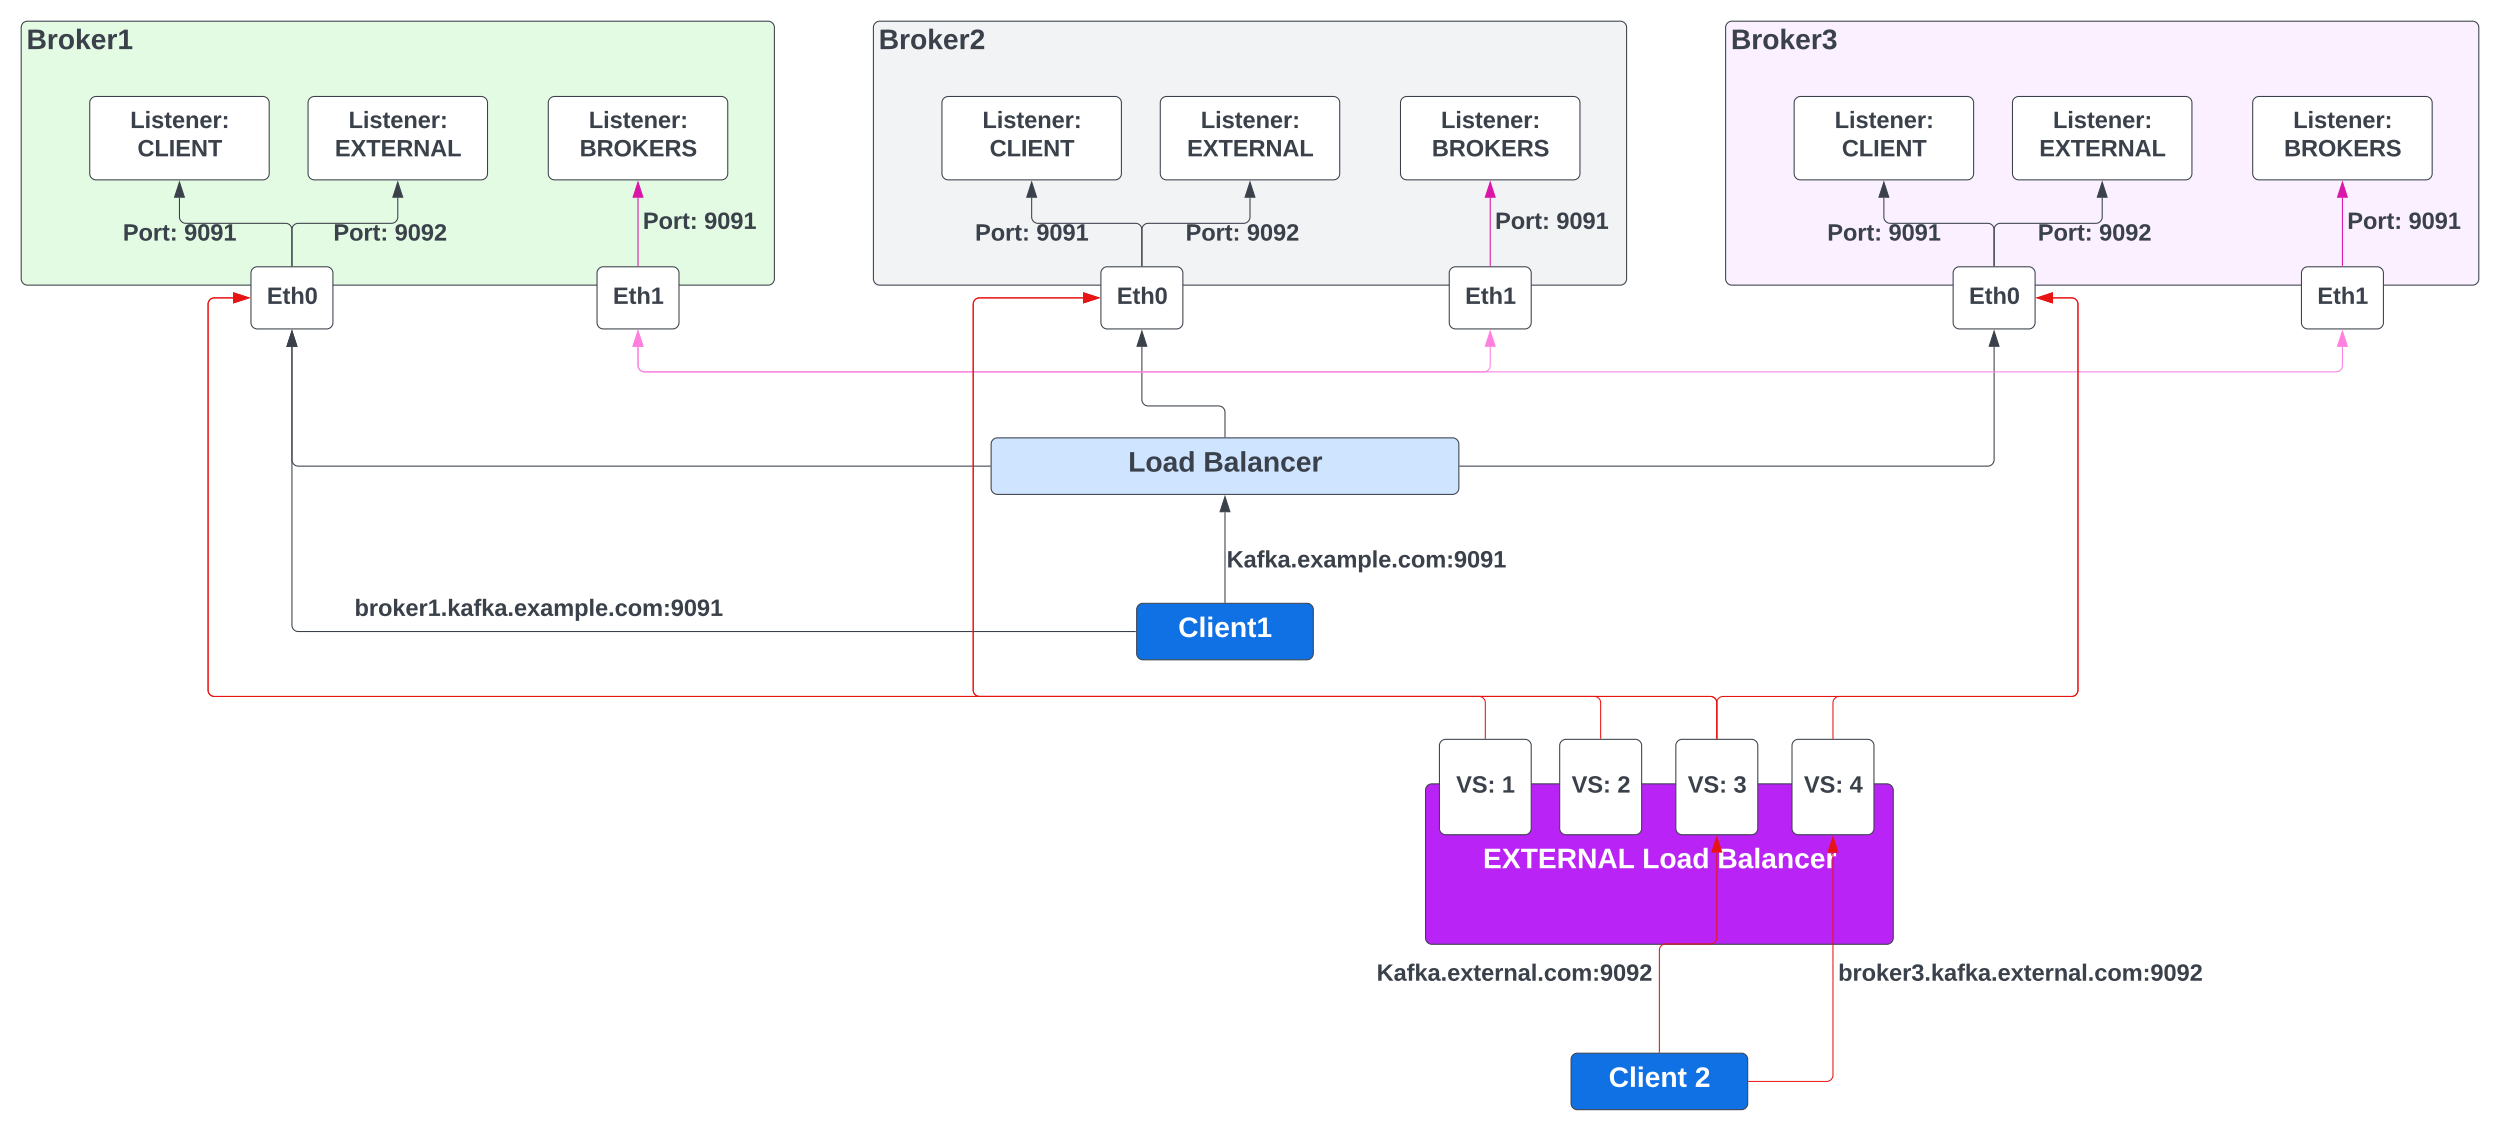 <svg xmlns="http://www.w3.org/2000/svg" xmlns:xlink="http://www.w3.org/1999/xlink" xmlns:lucid="lucid" width="2358.87" height="1067.05"><g transform="translate(-124 -314.955)" lucid:page-tab-id="ug2B0sZAjVTX"><path d="M0 0h3677.73v2581.67H0z" fill="#fff"/><path d="M144 340.95a6 6 0 0 1 6-6h698.67a6 6 0 0 1 6 6V578a6 6 0 0 1-6 6H150a6 6 0 0 1-6-6z" stroke="#3a414a" fill="#e3fae3"/><use xlink:href="#a" transform="matrix(1,0,0,1,149,339.955) translate(0 21.333)"/><path d="M360.8 572.67a6 6 0 0 1 6-6h65.33a6 6 0 0 1 6 6v46.66a6 6 0 0 1-6 6H366.8a6 6 0 0 1-6-6z" stroke="#3a414a" fill="#fff"/><use xlink:href="#b" transform="matrix(1,0,0,1,365.794,571.667) translate(9.988 30.028)"/><path d="M208.67 412a6 6 0 0 1 6-6H372a6 6 0 0 1 6 6v66.67a6 6 0 0 1-6 6H214.67a6 6 0 0 1-6-6z" stroke="#3a414a" fill="#fff"/><use xlink:href="#c" transform="matrix(1,0,0,1,220.667,418) translate(26.21 17.778)"/><use xlink:href="#d" transform="matrix(1,0,0,1,220.667,418) translate(33 44.444)"/><path d="M399.46 565.7v-34.03a6 6 0 0 0-6-6h-94.13a6 6 0 0 1-6-6V501.5" stroke="#3a414a" fill="none"/><path d="M399.96 566.2h-1v-.5h1z" stroke="#3a414a" stroke-width=".05" fill="#3a414a"/><path d="M293.33 486.75l4.64 14.26h-9.27z" stroke="#3a414a" fill="#3a414a"/><path d="M232 512.67a6 6 0 0 1 6-6h110.67a6 6 0 0 1 6 6v48a6 6 0 0 1-6 6H238a6 6 0 0 1-6-6z" stroke="#000" stroke-opacity="0" fill="#fff" fill-opacity="0"/><use xlink:href="#e" transform="matrix(1,0,0,1,237,511.667) translate(2.889 30.278)"/><use xlink:href="#f" transform="matrix(1,0,0,1,237,511.667) translate(60.728 30.278)"/><path d="M1059.16 734.1a6 6 0 0 1 6-6h429.34a6 6 0 0 1 6 6v41.33a6 6 0 0 1-6 6h-429.34a6 6 0 0 1-6-6z" stroke="#3a414a" fill="#cfe4ff"/><use xlink:href="#g" transform="matrix(1,0,0,1,1064.164,733.094) translate(124.333 26.833)"/><use xlink:href="#h" transform="matrix(1,0,0,1,1064.164,733.094) translate(195.222 26.833)"/><path d="M1501.46 754.76h498.07a6 6 0 0 0 6-6V642.18" stroke="#3a414a" fill="none"/><path d="M1501.47 755.26h-.5v-1h.5z" stroke="#3a414a" stroke-width=".05" fill="#3a414a"/><path d="M2005.53 627.4l4.64 14.28h-9.27z" stroke="#3a414a" fill="#3a414a"/><path d="M1196.5 890.2a6 6 0 0 1 6-6h154.66a6 6 0 0 1 6 6v41.32a6 6 0 0 1-6 6H1202.5a6 6 0 0 1-6-6z" stroke="#3a414a" fill="#1071e5"/><use xlink:href="#i" transform="matrix(1,0,0,1,1201.498,889.188) translate(34.167 26.833)"/><path d="M1279.83 883.22v-84.95" stroke="#3a414a" fill="none"/><path d="M1280.33 883.72h-1v-.5h1z" stroke="#3a414a" stroke-width=".05" fill="#3a414a"/><path d="M1279.83 783.5l4.64 14.27h-9.27z" stroke="#3a414a" fill="#3a414a"/><path d="M1293.3 821.9a6 6 0 0 1 6-6h228a6 6 0 0 1 6 6v48a6 6 0 0 1-6 6h-228a6 6 0 0 1-6-6z" stroke="#000" stroke-opacity="0" fill="#fff" fill-opacity="0"/><use xlink:href="#j" transform="matrix(1,0,0,1,1298.314,820.915) translate(-16.944 29.444)"/><path d="M512.4 867.67a6 6 0 0 1 6-6h228a6 6 0 0 1 6 6v48a6 6 0 0 1-6 6h-228a6 6 0 0 1-6-6z" stroke="#000" stroke-opacity="0" fill="#fff" fill-opacity="0"/><use xlink:href="#k" transform="matrix(1,0,0,1,517.398,866.672) translate(-58.889 29.444)"/><path d="M687.33 572.67a6 6 0 0 1 6-6h65.34a6 6 0 0 1 6 6v46.66a6 6 0 0 1-6 6h-65.34a6 6 0 0 1-6-6z" stroke="#3a414a" fill="#fff"/><use xlink:href="#l" transform="matrix(1,0,0,1,692.333,571.667) translate(9.988 30.028)"/><path d="M641.33 412a6 6 0 0 1 6-6h157.34a6 6 0 0 1 6 6v66.67a6 6 0 0 1-6 6H647.33a6 6 0 0 1-6-6z" stroke="#3a414a" fill="#fff"/><use xlink:href="#c" transform="matrix(1,0,0,1,653.333,418) translate(26.21 17.778)"/><use xlink:href="#m" transform="matrix(1,0,0,1,653.333,418) translate(17.568 44.444)"/><path d="M722.67 501.67a6 6 0 0 1 6-6h110.66a6 6 0 0 1 6 6v48a6 6 0 0 1-6 6H728.67a6 6 0 0 1-6-6z" stroke="#000" stroke-opacity="0" fill="#fff" fill-opacity="0"/><use xlink:href="#e" transform="matrix(1,0,0,1,727.667,500.667) translate(2.889 30.278)"/><use xlink:href="#f" transform="matrix(1,0,0,1,727.667,500.667) translate(60.728 30.278)"/><path d="M726 565.7v-64.2" stroke="#d916a8" fill="none"/><path d="M726.5 566.2h-1v-.5h1z" stroke="#d916a8" stroke-width=".05" fill="#d916a8"/><path d="M726 486.75l4.64 14.26h-9.28z" stroke="#d916a8" fill="#d916a8"/><path d="M1279.83 727.13V704a6 6 0 0 0-6-6h-66.4a6 6 0 0 1-6-6v-49.82" stroke="#3a414a" fill="none"/><path d="M1280.33 727.63h-1v-.5h1z" stroke="#3a414a" stroke-width=".05" fill="#3a414a"/><path d="M1201.43 627.4l4.64 14.28h-9.27z" stroke="#3a414a" fill="#3a414a"/><path d="M414.67 412a6 6 0 0 1 6-6H578a6 6 0 0 1 6 6v66.67a6 6 0 0 1-6 6H420.67a6 6 0 0 1-6-6z" stroke="#3a414a" fill="#fff"/><use xlink:href="#c" transform="matrix(1,0,0,1,426.667,418) translate(26.21 17.778)"/><use xlink:href="#n" transform="matrix(1,0,0,1,426.667,418) translate(13.278 44.444)"/><path d="M399.46 565.7v-34.03a6 6 0 0 1 6-6h87.87a6 6 0 0 0 6-6V501.5" stroke="#3a414a" fill="none"/><path d="M399.96 566.2h-1v-.5h1z" stroke="#3a414a" stroke-width=".05" fill="#3a414a"/><path d="M499.33 486.75l4.64 14.26h-9.27z" stroke="#3a414a" fill="#3a414a"/><path d="M430.67 512.67a6 6 0 0 1 6-6h110.66a6 6 0 0 1 6 6v48a6 6 0 0 1-6 6H436.67a6 6 0 0 1-6-6z" stroke="#000" stroke-opacity="0" fill="#fff" fill-opacity="0"/><use xlink:href="#e" transform="matrix(1,0,0,1,435.667,511.667) translate(2.889 30.278)"/><use xlink:href="#o" transform="matrix(1,0,0,1,435.667,511.667) translate(60.728 30.278)"/><path d="M948.1 340.95a6 6 0 0 1 6-6h698.67a6 6 0 0 1 6 6V578a6 6 0 0 1-6 6H954.1a6 6 0 0 1-6-6z" stroke="#3a414a" fill="#f2f3f5"/><use xlink:href="#p" transform="matrix(1,0,0,1,953.1,339.955) translate(0 21.333)"/><path d="M1162.77 572.67a6 6 0 0 1 6-6h65.33a6 6 0 0 1 6 6v46.66a6 6 0 0 1-6 6h-65.33a6 6 0 0 1-6-6z" stroke="#3a414a" fill="#fff"/><use xlink:href="#b" transform="matrix(1,0,0,1,1167.766,571.667) translate(9.988 30.028)"/><path d="M1012.77 412a6 6 0 0 1 6-6h157.33a6 6 0 0 1 6 6v66.67a6 6 0 0 1-6 6h-157.33a6 6 0 0 1-6-6z" stroke="#3a414a" fill="#fff"/><use xlink:href="#c" transform="matrix(1,0,0,1,1024.766,418) translate(26.21 17.778)"/><use xlink:href="#d" transform="matrix(1,0,0,1,1024.766,418) translate(33 44.444)"/><path d="M1201.43 565.7v-34.03a6 6 0 0 0-6-6h-92a6 6 0 0 1-6-6V501.5" stroke="#3a414a" fill="none"/><path d="M1201.93 566.2h-1v-.5h1z" stroke="#3a414a" stroke-width=".05" fill="#3a414a"/><path d="M1097.43 486.75l4.64 14.26h-9.27z" stroke="#3a414a" fill="#3a414a"/><path d="M1036.1 512.67a6 6 0 0 1 6-6h110.67a6 6 0 0 1 6 6v48a6 6 0 0 1-6 6H1042.1a6 6 0 0 1-6-6z" stroke="#000" stroke-opacity="0" fill="#fff" fill-opacity="0"/><use xlink:href="#e" transform="matrix(1,0,0,1,1041.1,511.667) translate(2.889 30.278)"/><use xlink:href="#f" transform="matrix(1,0,0,1,1041.1,511.667) translate(60.728 30.278)"/><path d="M1491.43 572.67a6 6 0 0 1 6-6h65.34a6 6 0 0 1 6 6v46.66a6 6 0 0 1-6 6h-65.34a6 6 0 0 1-6-6z" stroke="#3a414a" fill="#fff"/><use xlink:href="#l" transform="matrix(1,0,0,1,1496.433,571.667) translate(9.988 30.028)"/><path d="M1445.43 412a6 6 0 0 1 6-6h157.34a6 6 0 0 1 6 6v66.67a6 6 0 0 1-6 6h-157.34a6 6 0 0 1-6-6z" stroke="#3a414a" fill="#fff"/><use xlink:href="#c" transform="matrix(1,0,0,1,1457.433,418) translate(26.21 17.778)"/><use xlink:href="#m" transform="matrix(1,0,0,1,1457.433,418) translate(17.568 44.444)"/><path d="M1526.77 501.67a6 6 0 0 1 6-6h110.66a6 6 0 0 1 6 6v48a6 6 0 0 1-6 6h-110.66a6 6 0 0 1-6-6z" stroke="#000" stroke-opacity="0" fill="#fff" fill-opacity="0"/><use xlink:href="#e" transform="matrix(1,0,0,1,1531.766,500.667) translate(2.889 30.278)"/><use xlink:href="#f" transform="matrix(1,0,0,1,1531.766,500.667) translate(60.728 30.278)"/><path d="M1530.1 565.7v-64.2" stroke="#d916a8" fill="none"/><path d="M1530.6 566.2h-1v-.5h1z" stroke="#d916a8" stroke-width=".05" fill="#d916a8"/><path d="M1530.1 486.75l4.64 14.26h-9.28z" stroke="#d916a8" fill="#d916a8"/><path d="M1218.77 412a6 6 0 0 1 6-6h157.33a6 6 0 0 1 6 6v66.67a6 6 0 0 1-6 6h-157.33a6 6 0 0 1-6-6z" stroke="#3a414a" fill="#fff"/><use xlink:href="#c" transform="matrix(1,0,0,1,1230.766,418) translate(26.21 17.778)"/><use xlink:href="#n" transform="matrix(1,0,0,1,1230.766,418) translate(13.278 44.444)"/><path d="M1201.43 565.7v-34.03a6 6 0 0 1 6-6h90a6 6 0 0 0 6-6V501.5" stroke="#3a414a" fill="none"/><path d="M1201.93 566.2h-1v-.5h1z" stroke="#3a414a" stroke-width=".05" fill="#3a414a"/><path d="M1303.43 486.75l4.64 14.26h-9.27z" stroke="#3a414a" fill="#3a414a"/><path d="M1234.77 512.67a6 6 0 0 1 6-6h110.66a6 6 0 0 1 6 6v48a6 6 0 0 1-6 6h-110.66a6 6 0 0 1-6-6z" stroke="#000" stroke-opacity="0" fill="#fff" fill-opacity="0"/><use xlink:href="#e" transform="matrix(1,0,0,1,1239.766,511.667) translate(2.889 30.278)"/><use xlink:href="#o" transform="matrix(1,0,0,1,1239.766,511.667) translate(60.728 30.278)"/><path d="M1752.2 340.95a6 6 0 0 1 6-6h698.67a6 6 0 0 1 6 6V578a6 6 0 0 1-6 6H1758.2a6 6 0 0 1-6-6z" stroke="#3a414a" fill="#fbf0ff"/><use xlink:href="#q" transform="matrix(1,0,0,1,1757.199,339.955) translate(0 21.333)"/><path d="M1966.87 572.67a6 6 0 0 1 6-6h65.33a6 6 0 0 1 6 6v46.66a6 6 0 0 1-6 6h-65.33a6 6 0 0 1-6-6z" stroke="#3a414a" fill="#fff"/><use xlink:href="#b" transform="matrix(1,0,0,1,1971.866,571.667) translate(9.988 30.028)"/><path d="M1816.87 412a6 6 0 0 1 6-6h157.33a6 6 0 0 1 6 6v66.67a6 6 0 0 1-6 6h-157.33a6 6 0 0 1-6-6z" stroke="#3a414a" fill="#fff"/><use xlink:href="#c" transform="matrix(1,0,0,1,1828.866,418) translate(26.21 17.778)"/><use xlink:href="#d" transform="matrix(1,0,0,1,1828.866,418) translate(33 44.444)"/><path d="M2005.53 565.7v-34.03a6 6 0 0 0-6-6h-92a6 6 0 0 1-6-6V501.5" stroke="#3a414a" fill="none"/><path d="M2006.03 566.2h-1v-.5h1z" stroke="#3a414a" stroke-width=".05" fill="#3a414a"/><path d="M1901.53 486.75l4.64 14.26h-9.27z" stroke="#3a414a" fill="#3a414a"/><path d="M1840.2 512.67a6 6 0 0 1 6-6h110.67a6 6 0 0 1 6 6v48a6 6 0 0 1-6 6H1846.2a6 6 0 0 1-6-6z" stroke="#000" stroke-opacity="0" fill="#fff" fill-opacity="0"/><use xlink:href="#e" transform="matrix(1,0,0,1,1845.199,511.667) translate(2.889 30.278)"/><use xlink:href="#f" transform="matrix(1,0,0,1,1845.199,511.667) translate(60.728 30.278)"/><path d="M2295.53 572.67a6 6 0 0 1 6-6h65.34a6 6 0 0 1 6 6v46.66a6 6 0 0 1-6 6h-65.34a6 6 0 0 1-6-6z" stroke="#3a414a" fill="#fff"/><use xlink:href="#l" transform="matrix(1,0,0,1,2300.533,571.667) translate(9.988 30.028)"/><path d="M2249.53 412a6 6 0 0 1 6-6h157.34a6 6 0 0 1 6 6v66.67a6 6 0 0 1-6 6h-157.34a6 6 0 0 1-6-6z" stroke="#3a414a" fill="#fff"/><use xlink:href="#c" transform="matrix(1,0,0,1,2261.533,418) translate(26.21 17.778)"/><use xlink:href="#m" transform="matrix(1,0,0,1,2261.533,418) translate(17.568 44.444)"/><path d="M2330.87 501.67a6 6 0 0 1 6-6h110.66a6 6 0 0 1 6 6v48a6 6 0 0 1-6 6h-110.66a6 6 0 0 1-6-6z" stroke="#000" stroke-opacity="0" fill="#fff" fill-opacity="0"/><use xlink:href="#e" transform="matrix(1,0,0,1,2335.866,500.667) translate(2.889 30.278)"/><use xlink:href="#f" transform="matrix(1,0,0,1,2335.866,500.667) translate(60.728 30.278)"/><path d="M2334.2 565.7v-64.2" stroke="#d916a8" fill="none"/><path d="M2334.7 566.2h-1v-.5h1z" stroke="#d916a8" stroke-width=".05" fill="#d916a8"/><path d="M2334.2 486.75l4.63 14.26h-9.27z" stroke="#d916a8" fill="#d916a8"/><path d="M2022.87 412a6 6 0 0 1 6-6h157.33a6 6 0 0 1 6 6v66.67a6 6 0 0 1-6 6h-157.33a6 6 0 0 1-6-6z" stroke="#3a414a" fill="#fff"/><use xlink:href="#c" transform="matrix(1,0,0,1,2034.866,418) translate(26.21 17.778)"/><use xlink:href="#n" transform="matrix(1,0,0,1,2034.866,418) translate(13.278 44.444)"/><path d="M2005.53 565.7v-34.03a6 6 0 0 1 6-6h90a6 6 0 0 0 6-6V501.5" stroke="#3a414a" fill="none"/><path d="M2006.03 566.2h-1v-.5h1z" stroke="#3a414a" stroke-width=".05" fill="#3a414a"/><path d="M2107.53 486.75l4.64 14.26h-9.27z" stroke="#3a414a" fill="#3a414a"/><path d="M2038.87 512.67a6 6 0 0 1 6-6h110.66a6 6 0 0 1 6 6v48a6 6 0 0 1-6 6h-110.66a6 6 0 0 1-6-6z" stroke="#000" stroke-opacity="0" fill="#fff" fill-opacity="0"/><use xlink:href="#e" transform="matrix(1,0,0,1,2043.866,511.667) translate(2.889 30.278)"/><use xlink:href="#o" transform="matrix(1,0,0,1,2043.866,511.667) translate(60.728 30.278)"/><path d="M1058.2 754.76H405.46a6 6 0 0 1-6-6V642.18" stroke="#3a414a" fill="none"/><path d="M1058.7 755.26h-.5v-1h.5z" stroke="#3a414a" stroke-width=".05" fill="#3a414a"/><path d="M399.46 627.4l4.64 14.28h-9.27z" stroke="#3a414a" fill="#3a414a"/><path d="M1195.53 910.85H405.46a6 6 0 0 1-6-6V642.18" stroke="#3a414a" fill="none"/><path d="M1196.03 911.35h-.5v-1h.5z" stroke="#3a414a" stroke-width=".05" fill="#3a414a"/><path d="M399.46 627.4l4.64 14.28h-9.27z" stroke="#3a414a" fill="#3a414a"/><path d="M726 642.18v17.62a6 6 0 0 0 6 6h1596.2a6 6 0 0 0 6-6v-17.62" stroke="#ff80df" fill="none"/><path d="M726 627.4l4.64 14.28h-9.28zM2334.2 627.4l4.63 14.28h-9.27z" stroke="#ff80df" fill="#ff80df"/><path d="M1530.1 642.18v17.62a6 6 0 0 1-6 6H732a6 6 0 0 1-6-6v-17.62" stroke="#ff80df" fill="none"/><path d="M1530.1 627.4l4.64 14.28h-9.28zM726 627.4l4.64 14.28h-9.28z" stroke="#ff80df" fill="#ff80df"/><path d="M1469.05 1060.57a6 6 0 0 1 6-6h429.33a6 6 0 0 1 6 6v139.34a6 6 0 0 1-6 6h-429.33a6 6 0 0 1-6-6z" stroke="#3a414a" fill="#ba23f6"/><use xlink:href="#r" transform="matrix(1,0,0,1,1474.048,1059.573) translate(49.222 74.583)"/><use xlink:href="#s" transform="matrix(1,0,0,1,1474.048,1059.573) translate(199.444 74.583)"/><use xlink:href="#t" transform="matrix(1,0,0,1,1474.048,1059.573) translate(270.333 74.583)"/><path d="M1606.38 1314.67a6 6 0 0 1 6-6h154.67a6 6 0 0 1 6 6V1356a6 6 0 0 1-6 6h-154.67a6 6 0 0 1-6-6z" stroke="#3a414a" fill="#1071e5"/><use xlink:href="#u" transform="matrix(1,0,0,1,1611.381,1313.668) translate(30.463 26.833)"/><use xlink:href="#v" transform="matrix(1,0,0,1,1611.381,1313.668) translate(111.722 26.833)"/><path d="M1482.17 1018.55a6 6 0 0 1 6-6h74.6a6 6 0 0 1 6 6v78a6 6 0 0 1-6 6h-74.6a6 6 0 0 1-6-6z" stroke="#3a414a" fill="#fff"/><use xlink:href="#w" transform="matrix(1,0,0,1,1487.171,1017.553) translate(10.753 45.278)"/><use xlink:href="#x" transform="matrix(1,0,0,1,1487.171,1017.553) translate(53.901 45.278)"/><path d="M1814.84 1018.55a6 6 0 0 1 6-6h65.33a6 6 0 0 1 6 6v78a6 6 0 0 1-6 6h-65.33a6 6 0 0 1-6-6z" stroke="#3a414a" fill="#fff"/><use xlink:href="#w" transform="matrix(1,0,0,1,1819.837,1017.553) translate(6.253 45.278)"/><use xlink:href="#y" transform="matrix(1,0,0,1,1819.837,1017.553) translate(49.401 45.278)"/><path d="M1595.64 1018.55a6 6 0 0 1 6-6h65.33a6 6 0 0 1 6 6v78a6 6 0 0 1-6 6h-65.33a6 6 0 0 1-6-6z" stroke="#3a414a" fill="#fff"/><use xlink:href="#w" transform="matrix(1,0,0,1,1600.638,1017.553) translate(6.253 45.278)"/><use xlink:href="#z" transform="matrix(1,0,0,1,1600.638,1017.553) translate(49.401 45.278)"/><path d="M1705.24 1018.55a6 6 0 0 1 6-6h65.33a6 6 0 0 1 6 6v78a6 6 0 0 1-6 6h-65.33a6 6 0 0 1-6-6z" stroke="#3a414a" fill="#fff"/><use xlink:href="#w" transform="matrix(1,0,0,1,1710.238,1017.553) translate(6.253 45.278)"/><use xlink:href="#A" transform="matrix(1,0,0,1,1710.238,1017.553) translate(49.401 45.278)"/><path d="M1525.47 1011.6v-33.5a6 6 0 0 0-6-6H326.33a6 6 0 0 1-6-6V602a6 6 0 0 1 6-6h17.62" stroke="#e81313" fill="none"/><path d="M1525.97 1012.1h-1v-.52h1z" stroke="#e81313" stroke-width=".05" fill="#e81313"/><path d="M358.7 596l-14.25 4.64v-9.28z" stroke="#e81313" fill="#e81313"/><path d="M1634.3 1011.6v-33.5a6 6 0 0 0-6-6h-580.04a6 6 0 0 1-6-6V602a6 6 0 0 1 6-6h97.66" stroke="#e81313" fill="none"/><path d="M1634.8 1012.1h-1v-.52h1z" stroke="#e81313" stroke-width=".05" fill="#e81313"/><path d="M1160.68 596l-14.26 4.64v-9.28z" stroke="#e81313" fill="#e81313"/><path d="M1853.5 1011.6v-33.5a6 6 0 0 1 6-6h219.16a6 6 0 0 0 6-6V602a6 6 0 0 0-6-6h-17.6" stroke="#e81313" fill="none"/><path d="M1854 1012.1h-1v-.52h1z" stroke="#e81313" stroke-width=".05" fill="#e81313"/><path d="M2046.28 596l14.27-4.64v9.28z" stroke="#e81313" fill="#e81313"/><path d="M1743.9 1011.6v-33.5a6 6 0 0 0-6-6H326.33a6 6 0 0 1-6-6V602a6 6 0 0 1 6-6h17.62" stroke="#e81313" fill="none"/><path d="M1744.4 1012.1h-1v-.52h1z" stroke="#e81313" stroke-width=".05" fill="#e81313"/><path d="M358.7 596l-14.25 4.64v-9.28z" stroke="#e81313" fill="#e81313"/><path d="M1743.9 1011.6v-33.5a6 6 0 0 1 6-6h328.76a6 6 0 0 0 6-6V602a6 6 0 0 0-6-6h-17.6" stroke="#e81313" fill="none"/><path d="M1744.4 1012.1h-1v-.52h1z" stroke="#e81313" stroke-width=".05" fill="#e81313"/><path d="M2046.28 596l14.27-4.64v9.28z" stroke="#e81313" fill="#e81313"/><path d="M1743.9 1011.6v-33.5a6 6 0 0 0-6-6h-689.64a6 6 0 0 1-6-6V602a6 6 0 0 1 6-6h97.66" stroke="#e81313" fill="none"/><path d="M1744.4 1012.1h-1v-.52h1z" stroke="#e81313" stroke-width=".05" fill="#e81313"/><path d="M1160.68 596l-14.26 4.64v-9.28z" stroke="#e81313" fill="#e81313"/><path d="M1689.7 1307.7v-96.1a6 6 0 0 1 6-6h42.2a6 6 0 0 0 6-6v-80.2" stroke="#e81313" fill="none"/><path d="M1690.2 1308.2h-1v-.5h1z" stroke="#e81313" stroke-width=".05" fill="#e81313"/><path d="M1743.9 1104.63l4.64 14.27h-9.27z" stroke="#e81313" fill="#e81313"/><path d="M1774 1335.34h73.5a6 6 0 0 0 6-6V1119.4" stroke="#e81313" fill="none"/><path d="M1774.02 1335.84h-.5v-1h.5z" stroke="#e81313" stroke-width=".05" fill="#e81313"/><path d="M1853.5 1104.63l4.64 14.27h-9.27z" stroke="#e81313" fill="#e81313"/><path d="M1432.97 1211.9a6 6 0 0 1 6-6h228a6 6 0 0 1 6 6v48a6 6 0 0 1-6 6h-228a6 6 0 0 1-6-6z" stroke="#000" stroke-opacity="0" fill="#fff" fill-opacity="0"/><g><use xlink:href="#B" transform="matrix(1,0,0,1,1437.971,1210.907) translate(-15.062 29.444)"/></g><path d="M1910.38 1211.9a6 6 0 0 1 6-6h228a6 6 0 0 1 6 6v48a6 6 0 0 1-6 6h-228a6 6 0 0 1-6-6z" stroke="#000" stroke-opacity="0" fill="#fff" fill-opacity="0"/><g><use xlink:href="#C" transform="matrix(1,0,0,1,1915.381,1210.907) translate(-57.006 29.444)"/></g><defs><path fill="#3a414a" d="M182-130c37 4 62 22 62 59C244 23 116-4 24 0v-248c84 5 203-23 205 63 0 31-19 50-47 55zM76-148c40-3 101 13 101-30 0-44-60-28-101-31v61zm0 110c48-3 116 14 116-37 0-48-69-32-116-35v72" id="D"/><path fill="#3a414a" d="M135-150c-39-12-60 13-60 57V0H25l-1-190h47c2 13-1 29 3 40 6-28 27-53 61-41v41" id="E"/><path fill="#3a414a" d="M110-194c64 0 96 36 96 99 0 64-35 99-97 99-61 0-95-36-95-99 0-62 34-99 96-99zm-1 164c35 0 45-28 45-65 0-40-10-65-43-65-34 0-45 26-45 65 0 36 10 65 43 65" id="F"/><path fill="#3a414a" d="M147 0L96-86 75-71V0H25v-261h50v150l67-79h53l-66 74L201 0h-54" id="G"/><path fill="#3a414a" d="M185-48c-13 30-37 53-82 52C43 2 14-33 14-96s30-98 90-98c62 0 83 45 84 108H66c0 31 8 55 39 56 18 0 30-7 34-22zm-45-69c5-46-57-63-70-21-2 6-4 13-4 21h74" id="H"/><path fill="#3a414a" d="M23 0v-37h61v-169l-59 37v-38l62-41h46v211h57V0H23" id="I"/><g id="a"><use transform="matrix(0.074,0,0,0.074,0,0)" xlink:href="#D"/><use transform="matrix(0.074,0,0,0.074,19.185,0)" xlink:href="#E"/><use transform="matrix(0.074,0,0,0.074,29.556,0)" xlink:href="#F"/><use transform="matrix(0.074,0,0,0.074,45.778,0)" xlink:href="#G"/><use transform="matrix(0.074,0,0,0.074,60.593,0)" xlink:href="#H"/><use transform="matrix(0.074,0,0,0.074,75.407,0)" xlink:href="#E"/><use transform="matrix(0.074,0,0,0.074,85.778,0)" xlink:href="#I"/></g><path fill="#3a414a" d="M24 0v-248h195v40H76v63h132v40H76v65h150V0H24" id="J"/><path fill="#3a414a" d="M115-3C79 11 28 4 28-45v-112H4v-33h27l15-45h31v45h36v33H77v99c-1 23 16 31 38 25v30" id="K"/><path fill="#3a414a" d="M114-157C55-157 80-60 75 0H25v-261h50l-1 109c12-26 28-41 61-42 86-1 58 113 63 194h-50c-7-57 23-157-34-157" id="L"/><path fill="#3a414a" d="M101-251c68 0 84 54 84 127C185-50 166 4 99 4S15-52 14-124c-1-75 17-127 87-127zm-1 216c37-5 36-46 36-89s4-89-36-89c-39 0-36 45-36 89 0 43-3 85 36 89" id="M"/><g id="b"><use transform="matrix(0.062,0,0,0.062,0,0)" xlink:href="#J"/><use transform="matrix(0.062,0,0,0.062,14.815,0)" xlink:href="#K"/><use transform="matrix(0.062,0,0,0.062,22.16,0)" xlink:href="#L"/><use transform="matrix(0.062,0,0,0.062,35.679,0)" xlink:href="#M"/></g><path fill="#3a414a" d="M24 0v-248h52v208h133V0H24" id="N"/><path fill="#3a414a" d="M25-224v-37h50v37H25zM25 0v-190h50V0H25" id="O"/><path fill="#3a414a" d="M137-138c1-29-70-34-71-4 15 46 118 7 119 86 1 83-164 76-172 9l43-7c4 19 20 25 44 25 33 8 57-30 24-41C81-84 22-81 20-136c-2-80 154-74 161-7" id="P"/><path fill="#3a414a" d="M135-194c87-1 58 113 63 194h-50c-7-57 23-157-34-157-59 0-34 97-39 157H25l-1-190h47c2 12-1 28 3 38 12-26 28-41 61-42" id="Q"/><path fill="#3a414a" d="M35-132v-50h50v50H35zM35 0v-49h50V0H35" id="R"/><g id="c"><use transform="matrix(0.062,0,0,0.062,0,0)" xlink:href="#N"/><use transform="matrix(0.062,0,0,0.062,13.519,0)" xlink:href="#O"/><use transform="matrix(0.062,0,0,0.062,19.691,0)" xlink:href="#P"/><use transform="matrix(0.062,0,0,0.062,32.037,0)" xlink:href="#K"/><use transform="matrix(0.062,0,0,0.062,39.383,0)" xlink:href="#H"/><use transform="matrix(0.062,0,0,0.062,51.728,0)" xlink:href="#Q"/><use transform="matrix(0.062,0,0,0.062,65.247,0)" xlink:href="#H"/><use transform="matrix(0.062,0,0,0.062,77.593,0)" xlink:href="#E"/><use transform="matrix(0.062,0,0,0.062,86.235,0)" xlink:href="#R"/></g><path fill="#3a414a" d="M67-125c0 53 21 87 73 88 37 1 54-22 65-47l45 17C233-25 199 4 140 4 58 4 20-42 15-125 8-235 124-281 211-232c18 10 29 29 36 50l-46 12c-8-25-30-41-62-41-52 0-71 34-72 86" id="S"/><path fill="#3a414a" d="M24 0v-248h52V0H24" id="T"/><path fill="#3a414a" d="M175 0L67-191c6 58 2 128 3 191H24v-248h59L193-55c-6-58-2-129-3-193h46V0h-61" id="U"/><path fill="#3a414a" d="M136-208V0H84v-208H4v-40h212v40h-80" id="V"/><g id="d"><use transform="matrix(0.062,0,0,0.062,0,0)" xlink:href="#S"/><use transform="matrix(0.062,0,0,0.062,15.988,0)" xlink:href="#N"/><use transform="matrix(0.062,0,0,0.062,29.506,0)" xlink:href="#T"/><use transform="matrix(0.062,0,0,0.062,35.679,0)" xlink:href="#J"/><use transform="matrix(0.062,0,0,0.062,50.494,0)" xlink:href="#U"/><use transform="matrix(0.062,0,0,0.062,66.481,0)" xlink:href="#V"/></g><path fill="#3a414a" d="M24-248c93 1 206-16 204 79-1 75-69 88-152 82V0H24v-248zm52 121c47 0 100 7 100-41 0-47-54-39-100-39v80" id="W"/><g id="e"><use transform="matrix(0.062,0,0,0.062,0,0)" xlink:href="#W"/><use transform="matrix(0.062,0,0,0.062,14.815,0)" xlink:href="#F"/><use transform="matrix(0.062,0,0,0.062,28.333,0)" xlink:href="#E"/><use transform="matrix(0.062,0,0,0.062,36.975,0)" xlink:href="#K"/><use transform="matrix(0.062,0,0,0.062,44.321,0)" xlink:href="#R"/></g><path fill="#3a414a" d="M99-251c69 0 84 53 88 123 5 99-61 162-144 118-15-8-21-25-26-45l46-6c4 31 50 33 63 7 7-15 12-36 12-60-9 18-29 28-54 28-48 0-72-32-72-82 0-55 31-83 87-83zm-1 128c24 0 37-16 37-39 0-27-10-51-37-51-25 0-35 19-35 45 0 25 10 45 35 45" id="X"/><g id="f"><use transform="matrix(0.062,0,0,0.062,0,0)" xlink:href="#X"/><use transform="matrix(0.062,0,0,0.062,12.346,0)" xlink:href="#M"/><use transform="matrix(0.062,0,0,0.062,24.691,0)" xlink:href="#X"/><use transform="matrix(0.062,0,0,0.062,37.037,0)" xlink:href="#I"/></g><path fill="#3a414a" d="M133-34C117-15 103 5 69 4 32 3 11-16 11-54c-1-60 55-63 116-61 1-26-3-47-28-47-18 1-26 9-28 27l-52-2c7-38 36-58 82-57s74 22 75 68l1 82c-1 14 12 18 25 15v27c-30 8-71 5-69-32zm-48 3c29 0 43-24 42-57-32 0-66-3-65 30 0 17 8 27 23 27" id="Y"/><path fill="#3a414a" d="M88-194c31-1 46 15 58 34l-1-101h50l1 261h-48c-2-10 0-23-3-31C134-8 116 4 84 4 32 4 16-41 15-95c0-56 19-97 73-99zm17 164c33 0 40-30 41-66 1-37-9-64-41-64s-38 30-39 65c0 43 13 65 39 65" id="Z"/><g id="g"><use transform="matrix(0.074,0,0,0.074,0,0)" xlink:href="#N"/><use transform="matrix(0.074,0,0,0.074,16.222,0)" xlink:href="#F"/><use transform="matrix(0.074,0,0,0.074,32.444,0)" xlink:href="#Y"/><use transform="matrix(0.074,0,0,0.074,47.259,0)" xlink:href="#Z"/></g><path fill="#3a414a" d="M25 0v-261h50V0H25" id="aa"/><path fill="#3a414a" d="M190-63c-7 42-38 67-86 67-59 0-84-38-90-98-12-110 154-137 174-36l-49 2c-2-19-15-32-35-32-30 0-35 28-38 64-6 74 65 87 74 30" id="ab"/><g id="h"><use transform="matrix(0.074,0,0,0.074,0,0)" xlink:href="#D"/><use transform="matrix(0.074,0,0,0.074,19.185,0)" xlink:href="#Y"/><use transform="matrix(0.074,0,0,0.074,34,0)" xlink:href="#aa"/><use transform="matrix(0.074,0,0,0.074,41.407,0)" xlink:href="#Y"/><use transform="matrix(0.074,0,0,0.074,56.222,0)" xlink:href="#Q"/><use transform="matrix(0.074,0,0,0.074,72.444,0)" xlink:href="#ab"/><use transform="matrix(0.074,0,0,0.074,87.259,0)" xlink:href="#H"/><use transform="matrix(0.074,0,0,0.074,102.074,0)" xlink:href="#E"/></g><path fill="#fff" d="M67-125c0 53 21 87 73 88 37 1 54-22 65-47l45 17C233-25 199 4 140 4 58 4 20-42 15-125 8-235 124-281 211-232c18 10 29 29 36 50l-46 12c-8-25-30-41-62-41-52 0-71 34-72 86" id="ac"/><path fill="#fff" d="M25 0v-261h50V0H25" id="ad"/><path fill="#fff" d="M25-224v-37h50v37H25zM25 0v-190h50V0H25" id="ae"/><path fill="#fff" d="M185-48c-13 30-37 53-82 52C43 2 14-33 14-96s30-98 90-98c62 0 83 45 84 108H66c0 31 8 55 39 56 18 0 30-7 34-22zm-45-69c5-46-57-63-70-21-2 6-4 13-4 21h74" id="af"/><path fill="#fff" d="M135-194c87-1 58 113 63 194h-50c-7-57 23-157-34-157-59 0-34 97-39 157H25l-1-190h47c2 12-1 28 3 38 12-26 28-41 61-42" id="ag"/><path fill="#fff" d="M115-3C79 11 28 4 28-45v-112H4v-33h27l15-45h31v45h36v33H77v99c-1 23 16 31 38 25v30" id="ah"/><path fill="#fff" d="M23 0v-37h61v-169l-59 37v-38l62-41h46v211h57V0H23" id="ai"/><g id="i"><use transform="matrix(0.074,0,0,0.074,0,0)" xlink:href="#ac"/><use transform="matrix(0.074,0,0,0.074,19.185,0)" xlink:href="#ad"/><use transform="matrix(0.074,0,0,0.074,26.593,0)" xlink:href="#ae"/><use transform="matrix(0.074,0,0,0.074,34,0)" xlink:href="#af"/><use transform="matrix(0.074,0,0,0.074,48.815,0)" xlink:href="#ag"/><use transform="matrix(0.074,0,0,0.074,65.037,0)" xlink:href="#ah"/><use transform="matrix(0.074,0,0,0.074,73.852,0)" xlink:href="#ai"/></g><path fill="#3a414a" d="M195 0l-88-114-31 24V0H24v-248h52v113l112-113h60L142-143 257 0h-62" id="aj"/><path fill="#3a414a" d="M121-226c-27-7-43 5-38 36h38v33H83V0H34v-157H6v-33h28c-9-59 32-81 87-68v32" id="ak"/><path fill="#3a414a" d="M24 0v-54h51V0H24" id="al"/><path fill="#3a414a" d="M144 0l-44-69L55 0H2l70-98-66-92h53l41 62 40-62h54l-67 91 71 99h-54" id="am"/><path fill="#3a414a" d="M220-157c-53 9-28 100-34 157h-49v-107c1-27-5-49-29-50C55-147 81-57 75 0H25l-1-190h47c2 12-1 28 3 38 10-53 101-56 108 0 13-22 24-43 59-42 82 1 51 116 57 194h-49v-107c-1-25-5-48-29-50" id="an"/><path fill="#3a414a" d="M135-194c53 0 70 44 70 98 0 56-19 98-73 100-31 1-45-17-59-34 3 33 2 69 2 105H25l-1-265h48c2 10 0 23 3 31 11-24 29-35 60-35zM114-30c33 0 39-31 40-66 0-38-9-64-40-64-56 0-55 130 0 130" id="ao"/><g id="j"><use transform="matrix(0.062,0,0,0.062,0,0)" xlink:href="#aj"/><use transform="matrix(0.062,0,0,0.062,15.988,0)" xlink:href="#Y"/><use transform="matrix(0.062,0,0,0.062,28.333,0)" xlink:href="#ak"/><use transform="matrix(0.062,0,0,0.062,35.679,0)" xlink:href="#G"/><use transform="matrix(0.062,0,0,0.062,48.025,0)" xlink:href="#Y"/><use transform="matrix(0.062,0,0,0.062,60.37,0)" xlink:href="#al"/><use transform="matrix(0.062,0,0,0.062,66.543,0)" xlink:href="#H"/><use transform="matrix(0.062,0,0,0.062,78.889,0)" xlink:href="#am"/><use transform="matrix(0.062,0,0,0.062,91.235,0)" xlink:href="#Y"/><use transform="matrix(0.062,0,0,0.062,103.58,0)" xlink:href="#an"/><use transform="matrix(0.062,0,0,0.062,123.333,0)" xlink:href="#ao"/><use transform="matrix(0.062,0,0,0.062,136.852,0)" xlink:href="#aa"/><use transform="matrix(0.062,0,0,0.062,143.025,0)" xlink:href="#H"/><use transform="matrix(0.062,0,0,0.062,155.37,0)" xlink:href="#al"/><use transform="matrix(0.062,0,0,0.062,161.543,0)" xlink:href="#ab"/><use transform="matrix(0.062,0,0,0.062,173.889,0)" xlink:href="#F"/><use transform="matrix(0.062,0,0,0.062,187.407,0)" xlink:href="#an"/><use transform="matrix(0.062,0,0,0.062,207.16,0)" xlink:href="#R"/><use transform="matrix(0.062,0,0,0.062,214.506,0)" xlink:href="#X"/><use transform="matrix(0.062,0,0,0.062,226.852,0)" xlink:href="#M"/><use transform="matrix(0.062,0,0,0.062,239.198,0)" xlink:href="#X"/><use transform="matrix(0.062,0,0,0.062,251.543,0)" xlink:href="#I"/></g><path fill="#3a414a" d="M135-194c52 0 70 43 70 98 0 56-19 99-73 100-30 1-46-15-58-35L72 0H24l1-261h50v104c11-23 29-37 60-37zM114-30c31 0 40-27 40-66 0-37-7-63-39-63s-41 28-41 65c0 36 8 64 40 64" id="ap"/><g id="k"><use transform="matrix(0.062,0,0,0.062,0,0)" xlink:href="#ap"/><use transform="matrix(0.062,0,0,0.062,13.519,0)" xlink:href="#E"/><use transform="matrix(0.062,0,0,0.062,22.16,0)" xlink:href="#F"/><use transform="matrix(0.062,0,0,0.062,35.679,0)" xlink:href="#G"/><use transform="matrix(0.062,0,0,0.062,48.025,0)" xlink:href="#H"/><use transform="matrix(0.062,0,0,0.062,60.37,0)" xlink:href="#E"/><use transform="matrix(0.062,0,0,0.062,69.012,0)" xlink:href="#I"/><use transform="matrix(0.062,0,0,0.062,81.358,0)" xlink:href="#al"/><use transform="matrix(0.062,0,0,0.062,87.531,0)" xlink:href="#G"/><use transform="matrix(0.062,0,0,0.062,99.877,0)" xlink:href="#Y"/><use transform="matrix(0.062,0,0,0.062,112.222,0)" xlink:href="#ak"/><use transform="matrix(0.062,0,0,0.062,119.568,0)" xlink:href="#G"/><use transform="matrix(0.062,0,0,0.062,131.914,0)" xlink:href="#Y"/><use transform="matrix(0.062,0,0,0.062,144.259,0)" xlink:href="#al"/><use transform="matrix(0.062,0,0,0.062,150.432,0)" xlink:href="#H"/><use transform="matrix(0.062,0,0,0.062,162.778,0)" xlink:href="#am"/><use transform="matrix(0.062,0,0,0.062,175.123,0)" xlink:href="#Y"/><use transform="matrix(0.062,0,0,0.062,187.469,0)" xlink:href="#an"/><use transform="matrix(0.062,0,0,0.062,207.222,0)" xlink:href="#ao"/><use transform="matrix(0.062,0,0,0.062,220.741,0)" xlink:href="#aa"/><use transform="matrix(0.062,0,0,0.062,226.914,0)" xlink:href="#H"/><use transform="matrix(0.062,0,0,0.062,239.259,0)" xlink:href="#al"/><use transform="matrix(0.062,0,0,0.062,245.432,0)" xlink:href="#ab"/><use transform="matrix(0.062,0,0,0.062,257.778,0)" xlink:href="#F"/><use transform="matrix(0.062,0,0,0.062,271.296,0)" xlink:href="#an"/><use transform="matrix(0.062,0,0,0.062,291.049,0)" xlink:href="#R"/><use transform="matrix(0.062,0,0,0.062,298.395,0)" xlink:href="#X"/><use transform="matrix(0.062,0,0,0.062,310.741,0)" xlink:href="#M"/><use transform="matrix(0.062,0,0,0.062,323.086,0)" xlink:href="#X"/><use transform="matrix(0.062,0,0,0.062,335.432,0)" xlink:href="#I"/></g><g id="l"><use transform="matrix(0.062,0,0,0.062,0,0)" xlink:href="#J"/><use transform="matrix(0.062,0,0,0.062,14.815,0)" xlink:href="#K"/><use transform="matrix(0.062,0,0,0.062,22.16,0)" xlink:href="#L"/><use transform="matrix(0.062,0,0,0.062,35.679,0)" xlink:href="#I"/></g><path fill="#3a414a" d="M240-174c0 40-23 61-54 70L253 0h-59l-57-94H76V0H24v-248c93 4 217-23 216 74zM76-134c48-2 112 12 112-38 0-48-66-32-112-35v73" id="aq"/><path fill="#3a414a" d="M140-251c80 0 125 45 125 126S219 4 139 4C58 4 15-44 15-125s44-126 125-126zm-1 214c52 0 73-35 73-88 0-50-21-86-72-86-52 0-73 35-73 86s22 88 72 88" id="ar"/><path fill="#3a414a" d="M169-182c-1-43-94-46-97-3 18 66 151 10 154 114 3 95-165 93-204 36-6-8-10-19-12-30l50-8c3 46 112 56 116 5-17-69-150-10-154-114-4-87 153-88 188-35 5 8 8 18 10 28" id="as"/><g id="m"><use transform="matrix(0.062,0,0,0.062,0,0)" xlink:href="#D"/><use transform="matrix(0.062,0,0,0.062,15.988,0)" xlink:href="#aq"/><use transform="matrix(0.062,0,0,0.062,31.975,0)" xlink:href="#ar"/><use transform="matrix(0.062,0,0,0.062,49.259,0)" xlink:href="#aj"/><use transform="matrix(0.062,0,0,0.062,65.247,0)" xlink:href="#J"/><use transform="matrix(0.062,0,0,0.062,80.062,0)" xlink:href="#aq"/><use transform="matrix(0.062,0,0,0.062,96.049,0)" xlink:href="#as"/></g><path fill="#3a414a" d="M182 0l-62-99L58 0H3l86-130-79-118h55l55 88 55-88h55l-75 118L237 0h-55" id="at"/><path fill="#3a414a" d="M199 0l-22-63H83L61 0H9l90-248h61L250 0h-51zm-33-102l-36-108c-10 38-24 72-36 108h72" id="au"/><g id="n"><use transform="matrix(0.062,0,0,0.062,0,0)" xlink:href="#J"/><use transform="matrix(0.062,0,0,0.062,14.815,0)" xlink:href="#at"/><use transform="matrix(0.062,0,0,0.062,29.63,0)" xlink:href="#V"/><use transform="matrix(0.062,0,0,0.062,43.148,0)" xlink:href="#J"/><use transform="matrix(0.062,0,0,0.062,57.963,0)" xlink:href="#aq"/><use transform="matrix(0.062,0,0,0.062,73.951,0)" xlink:href="#U"/><use transform="matrix(0.062,0,0,0.062,89.938,0)" xlink:href="#au"/><use transform="matrix(0.062,0,0,0.062,105.926,0)" xlink:href="#N"/></g><path fill="#3a414a" d="M182-182c0 78-84 86-111 141h115V0H12c-6-101 99-100 120-180 1-22-12-31-33-32-23 0-32 14-35 34l-49-3c5-45 32-70 84-70 51 0 83 22 83 69" id="av"/><g id="o"><use transform="matrix(0.062,0,0,0.062,0,0)" xlink:href="#X"/><use transform="matrix(0.062,0,0,0.062,12.346,0)" xlink:href="#M"/><use transform="matrix(0.062,0,0,0.062,24.691,0)" xlink:href="#X"/><use transform="matrix(0.062,0,0,0.062,37.037,0)" xlink:href="#av"/></g><g id="p"><use transform="matrix(0.074,0,0,0.074,0,0)" xlink:href="#D"/><use transform="matrix(0.074,0,0,0.074,19.185,0)" xlink:href="#E"/><use transform="matrix(0.074,0,0,0.074,29.556,0)" xlink:href="#F"/><use transform="matrix(0.074,0,0,0.074,45.778,0)" xlink:href="#G"/><use transform="matrix(0.074,0,0,0.074,60.593,0)" xlink:href="#H"/><use transform="matrix(0.074,0,0,0.074,75.407,0)" xlink:href="#E"/><use transform="matrix(0.074,0,0,0.074,85.778,0)" xlink:href="#av"/></g><path fill="#3a414a" d="M128-127c34 4 56 21 59 58 7 91-148 94-172 28-4-9-6-17-7-26l51-5c1 24 16 35 40 36 23 0 39-12 38-36-1-31-31-36-65-34v-40c32 2 59-3 59-33 0-20-13-33-34-33s-33 13-35 32l-50-3c6-44 37-68 86-68 50 0 83 20 83 66 0 35-22 52-53 58" id="aw"/><g id="q"><use transform="matrix(0.074,0,0,0.074,0,0)" xlink:href="#D"/><use transform="matrix(0.074,0,0,0.074,19.185,0)" xlink:href="#E"/><use transform="matrix(0.074,0,0,0.074,29.556,0)" xlink:href="#F"/><use transform="matrix(0.074,0,0,0.074,45.778,0)" xlink:href="#G"/><use transform="matrix(0.074,0,0,0.074,60.593,0)" xlink:href="#H"/><use transform="matrix(0.074,0,0,0.074,75.407,0)" xlink:href="#E"/><use transform="matrix(0.074,0,0,0.074,85.778,0)" xlink:href="#aw"/></g><path fill="#fff" d="M24 0v-248h195v40H76v63h132v40H76v65h150V0H24" id="ax"/><path fill="#fff" d="M182 0l-62-99L58 0H3l86-130-79-118h55l55 88 55-88h55l-75 118L237 0h-55" id="ay"/><path fill="#fff" d="M136-208V0H84v-208H4v-40h212v40h-80" id="az"/><path fill="#fff" d="M240-174c0 40-23 61-54 70L253 0h-59l-57-94H76V0H24v-248c93 4 217-23 216 74zM76-134c48-2 112 12 112-38 0-48-66-32-112-35v73" id="aA"/><path fill="#fff" d="M175 0L67-191c6 58 2 128 3 191H24v-248h59L193-55c-6-58-2-129-3-193h46V0h-61" id="aB"/><path fill="#fff" d="M199 0l-22-63H83L61 0H9l90-248h61L250 0h-51zm-33-102l-36-108c-10 38-24 72-36 108h72" id="aC"/><path fill="#fff" d="M24 0v-248h52v208h133V0H24" id="aD"/><g id="r"><use transform="matrix(0.074,0,0,0.074,0,0)" xlink:href="#ax"/><use transform="matrix(0.074,0,0,0.074,17.778,0)" xlink:href="#ay"/><use transform="matrix(0.074,0,0,0.074,35.556,0)" xlink:href="#az"/><use transform="matrix(0.074,0,0,0.074,51.778,0)" xlink:href="#ax"/><use transform="matrix(0.074,0,0,0.074,69.556,0)" xlink:href="#aA"/><use transform="matrix(0.074,0,0,0.074,88.741,0)" xlink:href="#aB"/><use transform="matrix(0.074,0,0,0.074,107.926,0)" xlink:href="#aC"/><use transform="matrix(0.074,0,0,0.074,127.111,0)" xlink:href="#aD"/></g><path fill="#fff" d="M110-194c64 0 96 36 96 99 0 64-35 99-97 99-61 0-95-36-95-99 0-62 34-99 96-99zm-1 164c35 0 45-28 45-65 0-40-10-65-43-65-34 0-45 26-45 65 0 36 10 65 43 65" id="aE"/><path fill="#fff" d="M133-34C117-15 103 5 69 4 32 3 11-16 11-54c-1-60 55-63 116-61 1-26-3-47-28-47-18 1-26 9-28 27l-52-2c7-38 36-58 82-57s74 22 75 68l1 82c-1 14 12 18 25 15v27c-30 8-71 5-69-32zm-48 3c29 0 43-24 42-57-32 0-66-3-65 30 0 17 8 27 23 27" id="aF"/><path fill="#fff" d="M88-194c31-1 46 15 58 34l-1-101h50l1 261h-48c-2-10 0-23-3-31C134-8 116 4 84 4 32 4 16-41 15-95c0-56 19-97 73-99zm17 164c33 0 40-30 41-66 1-37-9-64-41-64s-38 30-39 65c0 43 13 65 39 65" id="aG"/><g id="s"><use transform="matrix(0.074,0,0,0.074,0,0)" xlink:href="#aD"/><use transform="matrix(0.074,0,0,0.074,16.222,0)" xlink:href="#aE"/><use transform="matrix(0.074,0,0,0.074,32.444,0)" xlink:href="#aF"/><use transform="matrix(0.074,0,0,0.074,47.259,0)" xlink:href="#aG"/></g><path fill="#fff" d="M182-130c37 4 62 22 62 59C244 23 116-4 24 0v-248c84 5 203-23 205 63 0 31-19 50-47 55zM76-148c40-3 101 13 101-30 0-44-60-28-101-31v61zm0 110c48-3 116 14 116-37 0-48-69-32-116-35v72" id="aH"/><path fill="#fff" d="M190-63c-7 42-38 67-86 67-59 0-84-38-90-98-12-110 154-137 174-36l-49 2c-2-19-15-32-35-32-30 0-35 28-38 64-6 74 65 87 74 30" id="aI"/><path fill="#fff" d="M135-150c-39-12-60 13-60 57V0H25l-1-190h47c2 13-1 29 3 40 6-28 27-53 61-41v41" id="aJ"/><g id="t"><use transform="matrix(0.074,0,0,0.074,0,0)" xlink:href="#aH"/><use transform="matrix(0.074,0,0,0.074,19.185,0)" xlink:href="#aF"/><use transform="matrix(0.074,0,0,0.074,34,0)" xlink:href="#ad"/><use transform="matrix(0.074,0,0,0.074,41.407,0)" xlink:href="#aF"/><use transform="matrix(0.074,0,0,0.074,56.222,0)" xlink:href="#ag"/><use transform="matrix(0.074,0,0,0.074,72.444,0)" xlink:href="#aI"/><use transform="matrix(0.074,0,0,0.074,87.259,0)" xlink:href="#af"/><use transform="matrix(0.074,0,0,0.074,102.074,0)" xlink:href="#aJ"/></g><g id="u"><use transform="matrix(0.074,0,0,0.074,0,0)" xlink:href="#ac"/><use transform="matrix(0.074,0,0,0.074,19.185,0)" xlink:href="#ad"/><use transform="matrix(0.074,0,0,0.074,26.593,0)" xlink:href="#ae"/><use transform="matrix(0.074,0,0,0.074,34,0)" xlink:href="#af"/><use transform="matrix(0.074,0,0,0.074,48.815,0)" xlink:href="#ag"/><use transform="matrix(0.074,0,0,0.074,65.037,0)" xlink:href="#ah"/></g><path fill="#fff" d="M182-182c0 78-84 86-111 141h115V0H12c-6-101 99-100 120-180 1-22-12-31-33-32-23 0-32 14-35 34l-49-3c5-45 32-70 84-70 51 0 83 22 83 69" id="aK"/><use transform="matrix(0.074,0,0,0.074,0,0)" xlink:href="#aK" id="v"/><path fill="#3a414a" d="M147 0H94L2-248h55l64 206c17-72 42-137 63-206h54" id="aL"/><g id="w"><use transform="matrix(0.062,0,0,0.062,0,0)" xlink:href="#aL"/><use transform="matrix(0.062,0,0,0.062,14.815,0)" xlink:href="#as"/><use transform="matrix(0.062,0,0,0.062,29.63,0)" xlink:href="#R"/></g><use transform="matrix(0.062,0,0,0.062,0,0)" xlink:href="#I" id="x"/><path fill="#3a414a" d="M165-50V0h-47v-50H5v-38l105-160h55v161h33v37h-33zm-47-37l2-116L46-87h72" id="aM"/><use transform="matrix(0.062,0,0,0.062,0,0)" xlink:href="#aM" id="y"/><use transform="matrix(0.062,0,0,0.062,0,0)" xlink:href="#av" id="z"/><use transform="matrix(0.062,0,0,0.062,0,0)" xlink:href="#aw" id="A"/><g id="B"><use transform="matrix(0.062,0,0,0.062,0,0)" xlink:href="#aj"/><use transform="matrix(0.062,0,0,0.062,15.988,0)" xlink:href="#Y"/><use transform="matrix(0.062,0,0,0.062,28.333,0)" xlink:href="#ak"/><use transform="matrix(0.062,0,0,0.062,35.679,0)" xlink:href="#G"/><use transform="matrix(0.062,0,0,0.062,48.025,0)" xlink:href="#Y"/><use transform="matrix(0.062,0,0,0.062,60.37,0)" xlink:href="#al"/><use transform="matrix(0.062,0,0,0.062,66.543,0)" xlink:href="#H"/><use transform="matrix(0.062,0,0,0.062,78.889,0)" xlink:href="#am"/><use transform="matrix(0.062,0,0,0.062,91.235,0)" xlink:href="#K"/><use transform="matrix(0.062,0,0,0.062,98.58,0)" xlink:href="#H"/><use transform="matrix(0.062,0,0,0.062,110.926,0)" xlink:href="#E"/><use transform="matrix(0.062,0,0,0.062,119.568,0)" xlink:href="#Q"/><use transform="matrix(0.062,0,0,0.062,133.086,0)" xlink:href="#Y"/><use transform="matrix(0.062,0,0,0.062,145.432,0)" xlink:href="#aa"/><use transform="matrix(0.062,0,0,0.062,151.605,0)" xlink:href="#al"/><use transform="matrix(0.062,0,0,0.062,157.778,0)" xlink:href="#ab"/><use transform="matrix(0.062,0,0,0.062,170.123,0)" xlink:href="#F"/><use transform="matrix(0.062,0,0,0.062,183.642,0)" xlink:href="#an"/><use transform="matrix(0.062,0,0,0.062,203.395,0)" xlink:href="#R"/><use transform="matrix(0.062,0,0,0.062,210.741,0)" xlink:href="#X"/><use transform="matrix(0.062,0,0,0.062,223.086,0)" xlink:href="#M"/><use transform="matrix(0.062,0,0,0.062,235.432,0)" xlink:href="#X"/><use transform="matrix(0.062,0,0,0.062,247.778,0)" xlink:href="#av"/></g><g id="C"><use transform="matrix(0.062,0,0,0.062,0,0)" xlink:href="#ap"/><use transform="matrix(0.062,0,0,0.062,13.519,0)" xlink:href="#E"/><use transform="matrix(0.062,0,0,0.062,22.16,0)" xlink:href="#F"/><use transform="matrix(0.062,0,0,0.062,35.679,0)" xlink:href="#G"/><use transform="matrix(0.062,0,0,0.062,48.025,0)" xlink:href="#H"/><use transform="matrix(0.062,0,0,0.062,60.37,0)" xlink:href="#E"/><use transform="matrix(0.062,0,0,0.062,69.012,0)" xlink:href="#aw"/><use transform="matrix(0.062,0,0,0.062,81.358,0)" xlink:href="#al"/><use transform="matrix(0.062,0,0,0.062,87.531,0)" xlink:href="#G"/><use transform="matrix(0.062,0,0,0.062,99.877,0)" xlink:href="#Y"/><use transform="matrix(0.062,0,0,0.062,112.222,0)" xlink:href="#ak"/><use transform="matrix(0.062,0,0,0.062,119.568,0)" xlink:href="#G"/><use transform="matrix(0.062,0,0,0.062,131.914,0)" xlink:href="#Y"/><use transform="matrix(0.062,0,0,0.062,144.259,0)" xlink:href="#al"/><use transform="matrix(0.062,0,0,0.062,150.432,0)" xlink:href="#H"/><use transform="matrix(0.062,0,0,0.062,162.778,0)" xlink:href="#am"/><use transform="matrix(0.062,0,0,0.062,175.123,0)" xlink:href="#K"/><use transform="matrix(0.062,0,0,0.062,182.469,0)" xlink:href="#H"/><use transform="matrix(0.062,0,0,0.062,194.815,0)" xlink:href="#E"/><use transform="matrix(0.062,0,0,0.062,203.457,0)" xlink:href="#Q"/><use transform="matrix(0.062,0,0,0.062,216.975,0)" xlink:href="#Y"/><use transform="matrix(0.062,0,0,0.062,229.321,0)" xlink:href="#aa"/><use transform="matrix(0.062,0,0,0.062,235.494,0)" xlink:href="#al"/><use transform="matrix(0.062,0,0,0.062,241.667,0)" xlink:href="#ab"/><use transform="matrix(0.062,0,0,0.062,254.012,0)" xlink:href="#F"/><use transform="matrix(0.062,0,0,0.062,267.531,0)" xlink:href="#an"/><use transform="matrix(0.062,0,0,0.062,287.284,0)" xlink:href="#R"/><use transform="matrix(0.062,0,0,0.062,294.63,0)" xlink:href="#X"/><use transform="matrix(0.062,0,0,0.062,306.975,0)" xlink:href="#M"/><use transform="matrix(0.062,0,0,0.062,319.321,0)" xlink:href="#X"/><use transform="matrix(0.062,0,0,0.062,331.667,0)" xlink:href="#av"/></g></defs></g></svg>